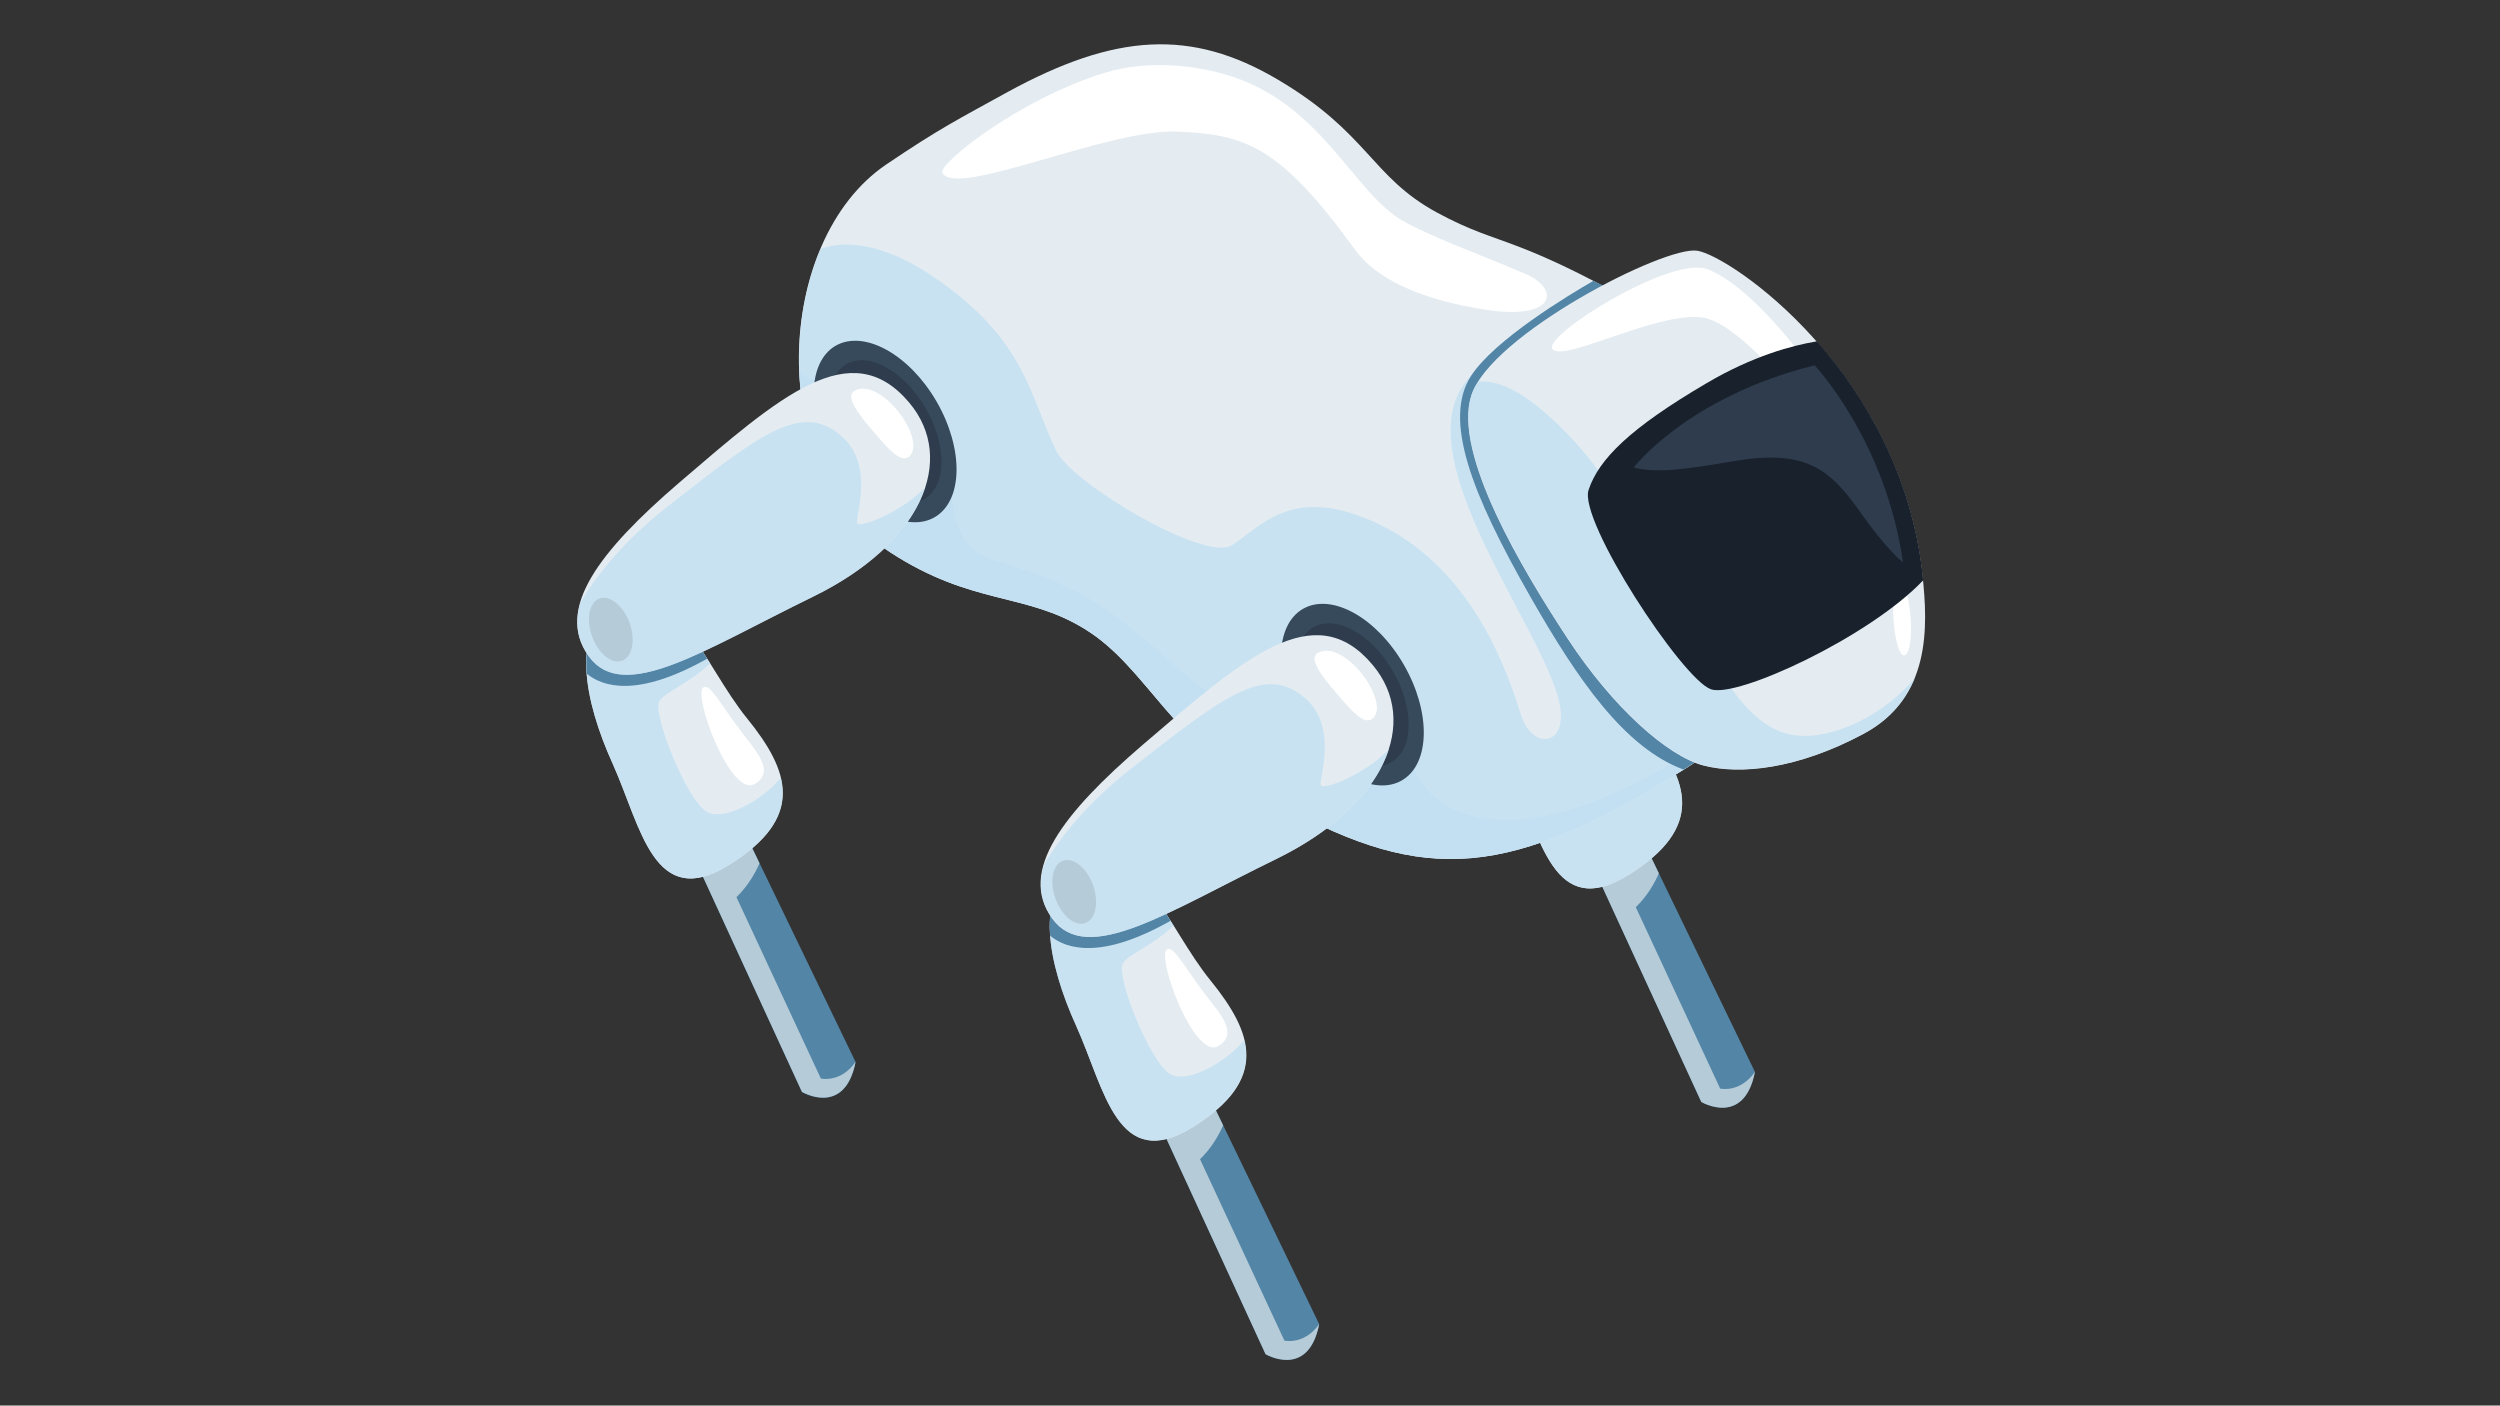 <?xml version="1.0" encoding="utf-8"?>
<!-- Generator: Adobe Illustrator 22.0.0, SVG Export Plug-In . SVG Version: 6.00 Build 0)  -->
<svg version="1.1" id="Layer_1" xmlns="http://www.w3.org/2000/svg" xmlns:xlink="http://www.w3.org/1999/xlink" x="0px" y="0px"
	 viewBox="0 0 1366 768" style="enable-background:new 0 0 1366 768;" xml:space="preserve">
<rect x="0" y="0" width="1366" height="768" fill="#333333" stroke="none"/>
<style type="text/css">
	.st0{fill:#5385A6;}
	.st1{fill:#B5CBD8;}
	.st2{fill:#E4ECF1;}
	.st3{opacity:0.8;fill:#C2E0F2;}
	.st4{fill:#FFFFFF;}
	.st5{fill:#364A5B;}
	.st6{fill:#2E3C4D;}
	.st7{fill:#19212C;}
</style>
<g>
	<g>
		<g>
			<path class="st0" d="M870.1,472.8l59.5,129.3c0,0,23.3,13.8,29.3-16.4l-62.1-128.4L870.1,472.8z"/>
			<path class="st1" d="M939.9,594.8l-46.1-99.1c6.3-6.1,10.3-13.2,12.6-18.5l-9.6-19.9l-26.7,15.5l59.5,129.3
				c0,0,23.3,13.8,29.3-16.4C950.6,597.4,939.9,594.8,939.9,594.8z"/>
		</g>
		<g>
			<path class="st2" d="M827.9,335.8c-25,13.8-17.3,52.6-1.7,87c15.5,34.4,22.4,81,63.8,55.2c41.4-25.9,33.1-51,9.5-80.1
				C875.7,368.7,859.9,318.1,827.9,335.8z"/>
			<path class="st3" d="M827.9,335.8c-25,13.8-17.3,52.6-1.7,87c15.5,34.4,22.4,81,63.8,55.2c41.4-25.9,33.1-51,9.5-80.1
				C875.7,368.7,859.9,318.1,827.9,335.8z"/>
		</g>
	</g>
	<g>
		<g>
			<path class="st2" d="M484.2,89.9c-61.4,41.6-66.5,167.2,2.2,211.9c44.9,29.2,73.5,21.7,106.3,41.9
				c35.2,21.7,46.4,62.9,107.8,96.6c78.7,43.2,124.3,39.7,220.1-20.2c87.7-54.8,81.6-190.9-6.7-242.6
				c-88.4-51.7-91.5-41.2-128.8-61.4c-35.9-19.5-37.4-43.4-86.9-72.6c-47.3-28-88.9-25.3-147.5,6.7
				C523.2,65.4,513.8,69.9,484.2,89.9z"/>
			<path class="st3" d="M982.8,317.3L803.9,205.2c-41.2,41.2,43.4,142.3,48.7,181.9c2.8,20.9-15.7,22.5-21.7,3
				c-15-48.9-40.4-87.6-81.6-105.6c-44.8-19.6-61.4,4.5-76.4,13.5c-15,9-87.5-34.1-95.8-51.7c-15-31.4-16.9-60.4-65.9-94.3
				c-29.2-20.2-50.8-20.6-62.9-15.9c-23.1,54.9-12.8,132.5,38.2,165.6c44.9,29.2,73.5,21.7,106.3,41.9
				c35.2,21.7,46.4,62.9,107.8,96.6c78.7,43.2,124.3,39.7,220.1-20.2C958.5,396.5,978.8,357.8,982.8,317.3z"/>
			<path class="st3" d="M772.1,417.5c0,0-74.7-3.9-130.3-53.9c-39.6-35.6-55-44.4-99.4-57.8c-26.3-8-21.9-42.7-21.9-42.7L456,206.3
				c-10.2,3.2-16,0.4-19.3-3.7c1.6,39.5,17.5,78.2,49.8,99.2c44.9,29.2,73.5,21.7,106.3,41.9c35.2,21.7,46.4,62.9,107.8,96.6
				c78.7,43.2,124.3,39.7,220.1-20.2c15.5-9.7,28.1-22,37.8-35.9c-25.2,24.2-85.4,61.2-129.2,63.6
				C779.4,450.6,772.1,417.5,772.1,417.5z"/>
			<path class="st4" d="M514.9,94.4c7,14.1,90.6-24,128-22.5c37.4,1.5,56.2,7.5,97.7,64.8c11.1,15.3,34.8,27,71.6,32.6
				c38.3,5.8,40.2-11.6,21.2-19.7c-28-11.9-51.4-20.1-67-29c-26.2-15-43.1-60.8-90.6-77.9c-17-6.1-45.7-10.9-71.9-3
				C557.2,53.9,512.5,89.6,514.9,94.4z"/>
			<path class="st0" d="M914,177.5c-17.5-10.2-31.6-18-43.3-24.1c-14.2,8.2-53.9,32.2-66.8,51.8c-15.7,24,0.2,64.6,32.2,120.7
				c26,45.6,51.6,82.7,83.8,94.6c0.3-0.2,0.5-0.3,0.8-0.5C1008.5,365.3,1002.4,229.2,914,177.5z"/>
		</g>
		<g>
			<path class="st5" d="M456.6,188.9c-15.5,9-16,37.2-1.1,63.1c14.9,25.9,39.7,39.6,55.2,30.6c15.5-9,16-37.2,1.1-63.1
				C496.9,193.7,472.2,180,456.6,188.9z"/>
			<path class="st6" d="M462.4,199c-12.2,7.1-12.6,29.3-0.8,49.6c11.7,20.3,31.2,31.1,43.4,24.1c12.2-7,12.6-29.3,0.8-49.6
				C494,202.7,474.6,191.9,462.4,199z"/>
			<path class="st5" d="M711.9,332.7c-15.5,9-16,37.2-1.1,63.1c14.9,25.9,39.7,39.6,55.2,30.6c15.5-9,16-37.2,1.1-63.1
				C752.2,337.4,727.5,323.7,711.9,332.7z"/>
			<path class="st6" d="M717.7,342.7c-12.2,7-12.6,29.3-0.8,49.6c11.7,20.3,31.2,31.1,43.4,24.1c12.2-7,12.6-29.3,0.8-49.6
				C749.4,346.5,729.9,335.7,717.7,342.7z"/>
		</g>
	</g>
	<g>
		<g>
			<path class="st0" d="M378.7,467.4l59.5,129.3c0,0,23.3,13.8,29.3-16.4l-62-128.4L378.7,467.4z"/>
			<path class="st1" d="M448.5,589.3l-46.1-99.1c6.3-6.1,10.3-13.2,12.6-18.5l-9.6-19.9l-26.7,15.5l59.5,129.3
				c0,0,23.3,13.8,29.3-16.4C459.3,591.9,448.5,589.3,448.5,589.3z"/>
		</g>
		<g>
			<path class="st2" d="M336.5,330.4c-25,13.8-17.3,52.6-1.7,87c15.5,34.4,22.4,81,63.8,55.1s33.1-51,9.5-80.1
				C384.4,363.2,368.6,312.7,336.5,330.4z"/>
			<path class="st3" d="M398.6,472.5c25.2-15.8,31.9-31.2,28-47.5c-10.5,12.8-32.1,24.4-41,18.2c-11.2-7.8-28.9-53-25.4-59.9
				c2.5-4.9,15.9-9.5,27.8-20.8c-14.7-23.7-29.2-44.5-51.5-32.2c-25,13.8-17.3,52.6-1.7,87C350.3,451.8,357.2,498.4,398.6,472.5z"/>
			<path class="st0" d="M386.4,359.9c-14.2-22.5-28.4-41.4-49.9-29.5c-13,7.2-17.1,21.1-15.9,37.7
				C329.3,375.3,348.2,381.4,386.4,359.9z"/>
			<path class="st4" d="M384.3,375.6c-5.9,4,15.1,61.2,28.4,52.6c11.2-7.2-0.2-18.3-9-30.2C392.5,382.9,387.7,373.3,384.3,375.6z"/>
		</g>
		<g>
			<path class="st2" d="M496.8,220c26,30.9,7.1,76.9-52.6,106c-59.7,29.1-103.4,58.6-122.4,32.7c-19-25.9,6.1-57.8,49.1-94.8
				C426.1,216.6,464.9,182.1,496.8,220z"/>
			<path class="st3" d="M505.5,266.4c-13.9,14.1-36.7,22.7-37.2,19.2c-0.6-4.3,9.5-31.9-8.6-47.4c-21.7-18.6-43.3-1.9-95,38.6
				c-25.9,20.3-40.8,40.6-47.6,52.6c-3.1,10.5-1.9,20.4,4.7,29.4c19,25.9,62.7-3.6,122.4-32.7C477.9,309.6,498.6,287.8,505.5,266.4z
				"/>
			<path class="st4" d="M467.5,213.2c-6.6,2.9,1.6,13.1,9.9,22.8c7.5,8.7,14.7,17.4,19.4,13.4C506.7,240.7,482.1,206.7,467.5,213.2z
				"/>
			<path class="st1" d="M327.6,327c-5.6,2-7.5,11.3-4.1,20.7c3.4,9.4,10.7,15.4,16.4,13.3c5.6-2,7.5-11.3,4.1-20.7
				C340.5,331,333.2,325,327.6,327z"/>
		</g>
	</g>
	<g>
		<g>
			<path class="st0" d="M632,610.6l59.5,129.3c0,0,23.3,13.8,29.3-16.4l-62-128.4L632,610.6z"/>
			<path class="st1" d="M701.8,732.5l-46.1-99.1c6.3-6.1,10.3-13.2,12.6-18.5l-9.6-19.9L632,610.6l59.5,129.3
				c0,0,23.3,13.8,29.3-16.4C712.6,735.1,701.8,732.5,701.8,732.5z"/>
		</g>
		<g>
			<path class="st2" d="M589.8,473.6c-25,13.8-17.3,52.6-1.7,87c15.5,34.4,22.4,81,63.8,55.2c41.4-25.9,33.1-51,9.5-80.1
				C637.6,506.5,621.8,455.9,589.8,473.6z"/>
			<path class="st3" d="M651.8,615.8c25.2-15.8,31.9-31.3,28-47.5c-10.5,12.8-32.1,24.4-41,18.2c-11.2-7.8-28.9-53-25.4-59.9
				c2.5-4.9,15.9-9.5,27.8-20.8c-14.7-23.6-29.2-44.5-51.5-32.2c-25,13.8-17.3,52.6-1.7,87C603.6,595,610.4,641.6,651.8,615.8z"/>
			<path class="st0" d="M639.6,503.1c-14.2-22.5-28.4-41.4-49.9-29.5c-13,7.2-17.1,21.2-15.9,37.7
				C582.5,518.5,601.5,524.7,639.6,503.1z"/>
			<path class="st4" d="M637.6,518.8c-5.9,4,15.1,61.2,28.4,52.6c11.2-7.2-0.2-18.3-9.1-30.2C645.8,526.1,640.9,516.5,637.6,518.8z"
				/>
		</g>
		<g>
			<path class="st2" d="M750,363.3c26,30.9,7.1,76.9-52.6,106c-59.7,29.1-103.4,58.6-122.4,32.7c-19-25.9,6.1-57.8,49.1-94.8
				C679.4,359.8,718.2,325.3,750,363.3z"/>
			<path class="st3" d="M758.8,409.6c-13.9,14.1-36.7,22.7-37.2,19.2c-0.6-4.3,9.5-31.9-8.6-47.4c-21.7-18.6-43.3-1.9-95,38.6
				c-25.9,20.3-40.8,40.6-47.6,52.6c-3.1,10.5-1.9,20.4,4.7,29.4c19,25.9,62.7-3.6,122.4-32.7C731.2,452.8,751.8,431,758.8,409.6z"
				/>
			<path class="st4" d="M720.7,356.4c-6.6,2.9,1.6,13.1,9.9,22.8c7.5,8.7,14.7,17.4,19.4,13.4C760,383.9,735.4,349.9,720.7,356.4z"
				/>
			<path class="st1" d="M580.8,470.3c-5.6,2-7.5,11.3-4.1,20.7c3.4,9.4,10.7,15.4,16.4,13.3c5.6-2,7.5-11.3,4.1-20.7
				C593.8,474.2,586.4,468.2,580.8,470.3z"/>
		</g>
	</g>
	<g>
		<path class="st2" d="M803.9,216.1c-10.2,31.8,28.1,95.5,52.8,133.1c24.7,37.6,54.5,64,74.1,69.1c19.7,5.1,51.1,2.2,87.6-17.4
			c36.5-19.7,35.2-57.9,32-87c-12.4-111.2-105-174.1-123-176.9C909.5,134.1,814.6,182.9,803.9,216.1z"/>
		<path class="st3" d="M982,401.9c-28.6-2.8-43.8-38.7-66.8-75.8c-23-37.1-36.5-71.9-73.6-102.8c-15.1-12.6-26.2-15.6-34-14.7
			c-1.6,2.5-2.8,5-3.6,7.4c-10.2,31.8,28.1,95.5,52.8,133.1c24.7,37.6,54.5,64,74.1,69.1c19.7,5.1,51.1,2.2,87.6-17.4
			c14.5-7.8,22.9-18.5,27.8-30.4C1029.8,390.5,1002,403.9,982,401.9z"/>
		<path class="st4" d="M848.3,190.8c6.5,7.1,56.2-20.2,81.4-17.4c25.3,2.8,69.1,68.5,76.9,63.5c7.9-5.1-42.1-78.1-73.6-89.8
			C912.8,139.4,842.1,184,848.3,190.8z"/>
		<path class="st4" d="M1037.5,319.4c-6.4,4.5-1.7,43.8,3.9,38.2C1047.1,351.9,1043.2,315.4,1037.5,319.4z"/>
		<path class="st7" d="M1050.8,317.1c-0.1-1.1-0.2-2.3-0.3-3.4c-6.1-54.5-31.4-97.3-57.7-127.2c-13.3,2.2-34.9,7.9-60.2,22.8
			c-42.1,24.7-59,41.6-64.6,58.4c-5.6,16.8,51.1,103.3,66.8,108.9C948.9,381.7,1021.4,348.1,1050.8,317.1z"/>
		<path class="st6" d="M892.7,255.4c0,0,29.2-38.4,98.8-55.8c0,0,38.9,41.2,48.3,107.8c0,0-9-7.1-23.6-27.9
			c-16.6-23.6-30.1-34.2-69.1-27.5C921.1,256.5,904.5,258.7,892.7,255.4z"/>
	</g>
</g>
</svg>
